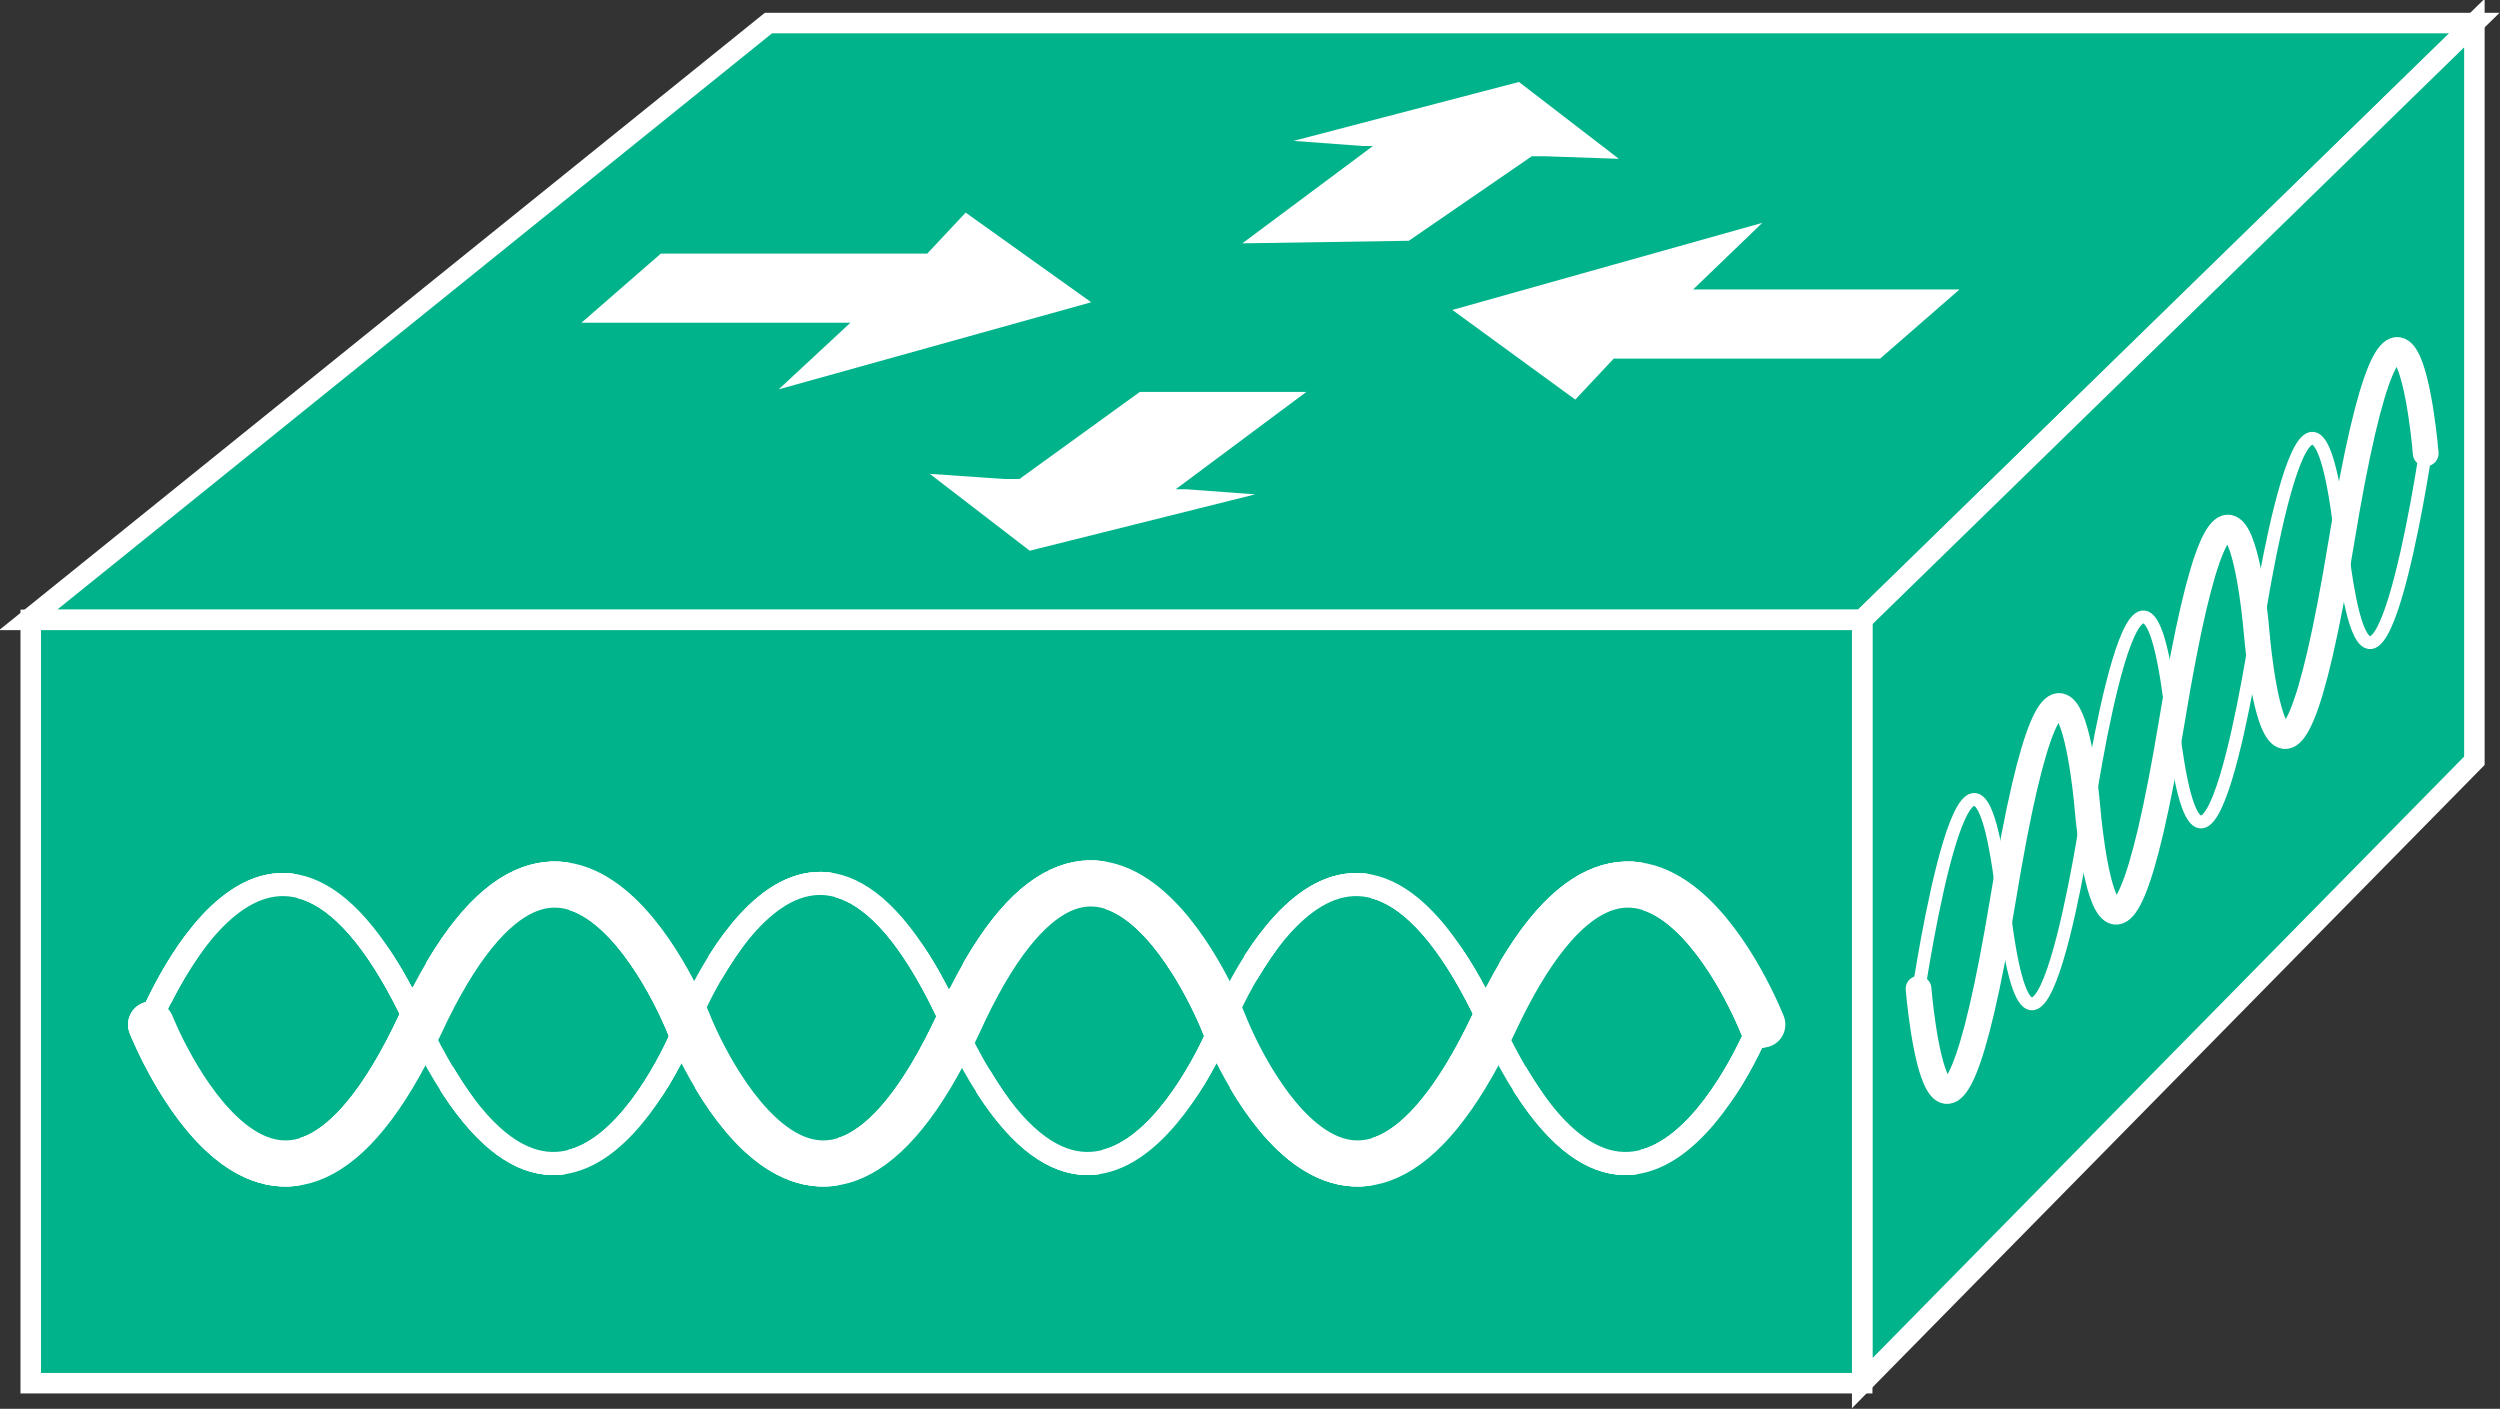 <?xml version="1.0" encoding="utf-8"?>
<!-- Generator: Adobe Illustrator 20.1.0, SVG Export Plug-In . SVG Version: 6.00 Build 0)  -->
<svg version="1.1" id="Layer_1" xmlns="http://www.w3.org/2000/svg" xmlns:xlink="http://www.w3.org/1999/xlink" x="0px" y="0px"
	 viewBox="0 0 97.6 55" style="enable-background:new 0 0 97.6 55;" xml:space="preserve">
<rect x="0" y="0" width="97.6" height="55" fill="#333333" stroke="none"/>
<style type="text/css">
	.st0{fill:#00B38A;stroke:#FFFFFF;stroke-width:0.8;}
	.st1{fill:none;stroke:#FFFFFF;stroke-width:0.9;stroke-linecap:round;stroke-miterlimit:1;}
	.st2{fill:none;stroke:#FFFFFF;stroke-width:1.8;stroke-linecap:round;stroke-miterlimit:1;}
	.st3{fill:none;stroke:#00B38A;stroke-width:0.9;stroke-linecap:round;stroke-miterlimit:1;}
	.st4{fill:none;stroke:#00B38A;stroke-width:1.8;stroke-linecap:round;stroke-miterlimit:1;}
	.st5{fill:none;stroke:#00B38A;stroke-width:0.502;stroke-linecap:round;stroke-miterlimit:1;}
	.st6{fill:none;stroke:#00B38A;stroke-width:1.004;stroke-linecap:round;stroke-miterlimit:1;}
	.st7{fill:none;stroke:#FFFFFF;stroke-width:0.502;stroke-linecap:round;stroke-miterlimit:1;}
	.st8{fill:none;stroke:#FFFFFF;stroke-width:1.004;stroke-linecap:round;stroke-miterlimit:1;}
	.st9{fill:#FFFFFF;}
</style>
<polygon class="st0" points="1.1,24.2 30,0.9 96.6,0.9 72.7,24.2 "/>
<polygon class="st0" points="72.7,54 96.6,29.7 96.6,0.9 72.7,24.2 "/>
<rect x="1.2" y="24.2" class="st0" width="71.5" height="29.8"/>
<path class="st1" d="M68.7,40c0,0-4.8,12.2-10.5,0c-5.7-12.3-10.5,0-10.5,0s-4.8,12.2-10.5,0C31.6,27.6,26.8,40,26.8,40
	s-4.7,12.2-10.5,0c-5.7-12.3-10.5,0-10.5,0"/>
<path class="st2" d="M5.9,40c0,0,4.8,12.2,10.5,0c5.7-12.3,10.5,0,10.5,0s4.8,12.2,10.5,0C43,27.6,47.8,40,47.8,40s4.7,12.2,10.5,0
	c5.7-12.3,10.5,0,10.5,0"/>
<path class="st3" d="M69.8,40c0,0-4.8,12.2-10.5,0c-5.7-12.3-10.5,0-10.5,0s-4.8,12.2-10.5,0C32.7,27.6,27.9,40,27.9,40
	s-4.7,12.2-10.5,0c-5.7-12.3-10.5,0-10.5,0"/>
<path class="st4" d="M7,40c0,0,4.8,12.2,10.5,0c5.7-12.3,10.5,0,10.5,0s4.8,12.2,10.5,0C44.1,27.6,48.9,40,48.9,40s4.7,12.2,10.5,0
	c5.7-12.3,10.5,0,10.5,0"/>
<path class="st1" d="M68.7,40c0,0-4.8,12.2-10.5,0c-5.7-12.3-10.5,0-10.5,0s-4.8,12.2-10.5,0C31.6,27.6,26.8,40,26.8,40
	s-4.7,12.2-10.5,0c-5.7-12.3-10.5,0-10.5,0"/>
<path class="st2" d="M5.9,40c0,0,4.8,12.2,10.5,0c5.7-12.3,10.5,0,10.5,0s4.8,12.2,10.5,0C43,27.6,47.8,40,47.8,40s4.7,12.2,10.5,0
	c5.7-12.3,10.5,0,10.5,0"/>
<path class="st3" d="M69.8,40c0,0-4.8,12.2-10.5,0c-5.7-12.3-10.5,0-10.5,0s-4.8,12.2-10.5,0C32.7,27.6,27.9,40,27.9,40
	s-4.7,12.2-10.5,0c-5.7-12.3-10.5,0-10.5,0"/>
<path class="st4" d="M7,40c0,0,4.8,12.2,10.5,0c5.7-12.3,10.5,0,10.5,0s4.8,12.2,10.5,0C44.1,27.6,48.9,40,48.9,40s4.7,12.2,10.5,0
	c5.7-12.3,10.5,0,10.5,0"/>
<path class="st1" d="M68.7,40c0,0-4.8,12.2-10.5,0c-5.7-12.3-10.5,0-10.5,0s-4.8,12.2-10.5,0C31.6,27.6,26.8,40,26.8,40
	s-4.7,12.2-10.5,0c-5.7-12.3-10.5,0-10.5,0"/>
<path class="st2" d="M5.9,40c0,0,4.8,12.2,10.5,0c5.7-12.3,10.5,0,10.5,0s4.8,12.2,10.5,0C43,27.6,47.8,40,47.8,40s4.7,12.2,10.5,0
	c5.7-12.3,10.5,0,10.5,0"/>
<path class="st5" d="M95.1,17.2c0,0-2.1,14.2-3.3,3.5c-1.2-10.7-3.3,3.5-3.3,3.5s-2.1,14.2-3.3,3.5c-1.2-10.8-3.3,3.6-3.3,3.6
	s-2.1,14.2-3.3,3.5c-1.2-10.7-3.3,3.5-3.3,3.5"/>
<path class="st6" d="M75.2,38.2c0,0,0.9,11,3.3-3.5c2.4-14.6,3.3-3.5,3.3-3.5s0.9,11.1,3.3-3.5c2.4-14.6,3.3-3.4,3.3-3.4
	s0.9,11.1,3.3-3.5c2.4-14.6,3.3-3.5,3.3-3.5"/>
<path class="st7" d="M94.7,17.6c0,0-2.1,14.2-3.3,3.5c-1.2-10.7-3.3,3.5-3.3,3.5s-2.1,14.2-3.3,3.5c-1.2-10.8-3.3,3.6-3.3,3.6
	s-2.1,14.2-3.3,3.5c-1.2-10.7-3.3,3.5-3.3,3.5"/>
<path class="st8" d="M74.9,38.6c0,0,0.9,11,3.3-3.5c2.4-14.6,3.3-3.5,3.3-3.5s0.9,11,3.3-3.5c2.4-14.6,3.3-3.4,3.3-3.4
	s0.9,11.1,3.3-3.5c2.4-14.6,3.3-3.5,3.3-3.5"/>
<polygon class="st9" points="53.2,5.7 50.5,5.5 59.3,3.2 63.2,6.2 60.3,6.1 59.8,6.1 55,9.4 48.5,9.5 53.6,5.7 "/>
<polygon class="st9" points="46.3,19.1 49,19.3 40.2,21.5 36.3,18.5 39.2,18.7 39.8,18.7 44.5,15.3 51,15.3 45.9,19.1 "/>
<polygon class="st9" points="33.2,12.6 22.7,12.6 25.8,9.9 36.2,9.9 37.7,8.3 42.6,11.8 30.4,15.2 "/>
<polygon class="st9" points="66.1,11.3 76.5,11.3 73.4,14 63,14 61.5,15.6 56.7,12.1 68.8,8.7 "/>
</svg>
